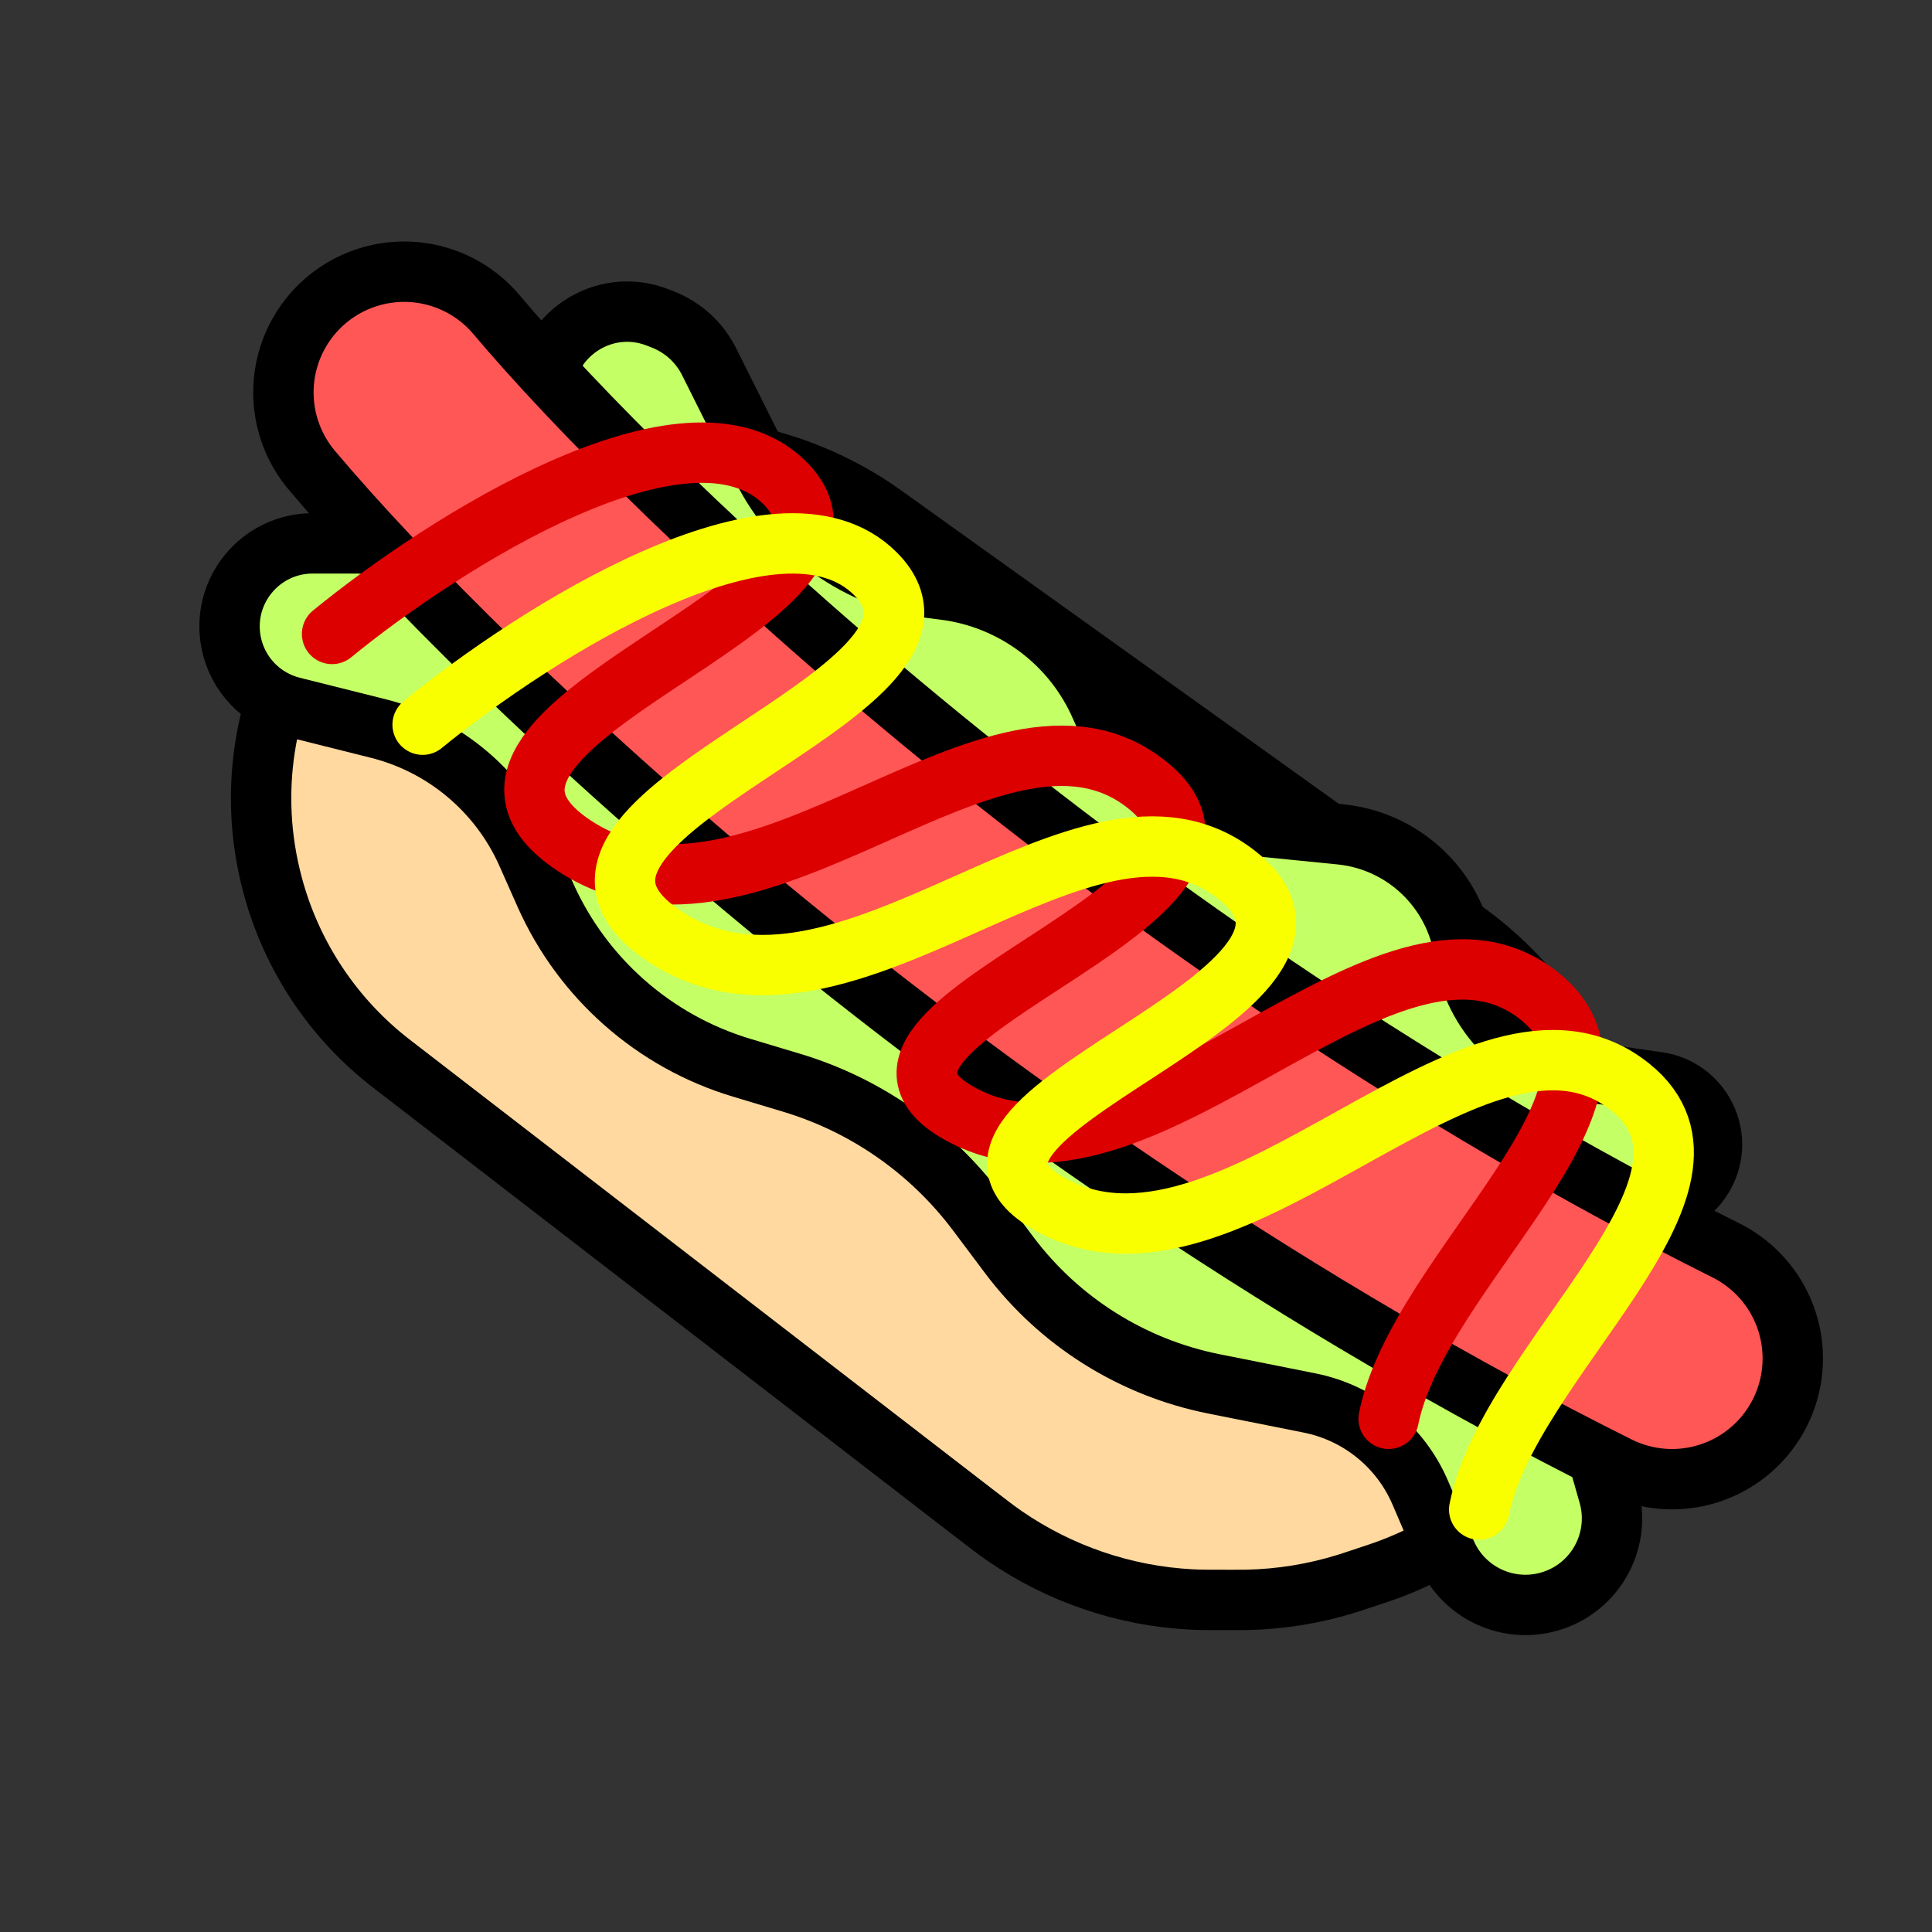<svg width="32" height="32" viewBox="0 0 32 32" fill="none" xmlns="http://www.w3.org/2000/svg">
<rect x="0" y="0" width="32" height="32" fill="#333333" stroke="none"/>
<path d="M24.181 15.365L14.822 8.663L14.822 8.663C14.65 8.539 14.563 8.478 14.479 8.421C13.196 7.567 11.634 7.239 10.117 7.505C10.017 7.523 9.913 7.545 9.705 7.588L8.733 7.793C5.618 8.449 3.692 11.585 4.515 14.66C4.829 15.836 5.522 16.877 6.487 17.62L16.122 25.052C16.378 25.249 16.505 25.347 16.634 25.436C17.549 26.068 18.621 26.434 19.731 26.492C19.888 26.5 20.056 26.5 20.392 26.5C20.523 26.5 20.588 26.5 20.651 26.499C21.212 26.487 21.769 26.397 22.305 26.23C22.365 26.212 22.424 26.192 22.543 26.152L22.82 26.06C23.915 25.695 24.877 25.012 25.582 24.099C26.493 22.92 26.916 21.437 26.765 19.956L26.748 19.793L26.748 19.793C26.738 19.695 26.733 19.646 26.728 19.599C26.534 17.955 25.669 16.464 24.339 15.479C24.301 15.451 24.261 15.423 24.181 15.365Z" fill="#FFD99F" stroke="black"/>
<path d="M10.988 5.295L10.904 5.262C9.992 4.897 9 5.569 9 6.551C9 6.843 9.091 7.128 9.266 7.362C14.383 14.207 22.553 18.511 26.273 19.916C26.425 19.973 26.583 20 26.745 20H27.311C28.087 20 28.592 19.183 28.245 18.489C28.091 18.183 27.798 17.971 27.459 17.923L26.212 17.744C25.197 17.6 24.4 16.803 24.256 15.788C24.105 14.738 23.258 13.926 22.203 13.82L20.921 13.692C19.736 13.574 18.709 12.82 18.239 11.725C17.781 10.657 16.791 9.911 15.638 9.767L15.431 9.741C14.225 9.591 13.174 8.847 12.63 7.76L11.746 5.993C11.588 5.675 11.318 5.427 10.988 5.295Z" fill="#C4FF65" stroke="black" stroke-linecap="round"/>
<path d="M5.179 9H5.888C6.287 9 6.675 9.121 7.003 9.348L25.151 21.912C25.7 22.292 26.1 22.851 26.284 23.493L26.645 24.756C26.846 25.463 26.481 26.208 25.799 26.48C25.076 26.769 24.256 26.429 23.949 25.714L23.525 24.726C23.197 23.959 22.511 23.402 21.692 23.238L20.104 22.921C18.749 22.65 17.542 21.889 16.713 20.784L16.185 20.08C15.415 19.054 14.337 18.301 13.109 17.933L12.287 17.686C10.835 17.251 9.646 16.203 9.03 14.818L8.729 14.14C8.269 13.105 7.358 12.339 6.259 12.065L4.845 11.711C4.329 11.582 3.933 11.168 3.829 10.646C3.659 9.794 4.31 9 5.179 9Z" fill="#C4FF65" stroke="black" stroke-linecap="round"/>
<path d="M6.694 6.5C9.361 9.667 17.294 17.3 27.694 22.5" stroke="black" stroke-width="5" stroke-linecap="round"/>
<path d="M6.694 6.5C9.361 9.667 17.294 17.3 27.694 22.5" stroke="#FF5656" stroke-width="3" stroke-linecap="round"/>
<path d="M5.5 10.5C7.333 9 11.4 6.4 13 8C15 10 6.5 12 9.5 14C12.5 16 16.5 11 19 13C21.5 15 13 17 16 18.5C19 20 23 14.5 25.5 16.5C27.5 18.1 23.5 21 23 23.5" stroke="#DD0000" stroke-linecap="round"/>
<path d="M7 12.003C8.833 10.503 12.9 7.903 14.5 9.503C16.5 11.503 8 13.503 11 15.503C14 17.503 18 12.503 20.5 14.503C23 16.503 14.5 18.503 17.5 20.003C20.5 21.503 24.5 16.003 27 18.003C29 19.603 25 22.503 24.5 25.003" stroke="#FAFF00" stroke-linecap="round"/>
</svg>
